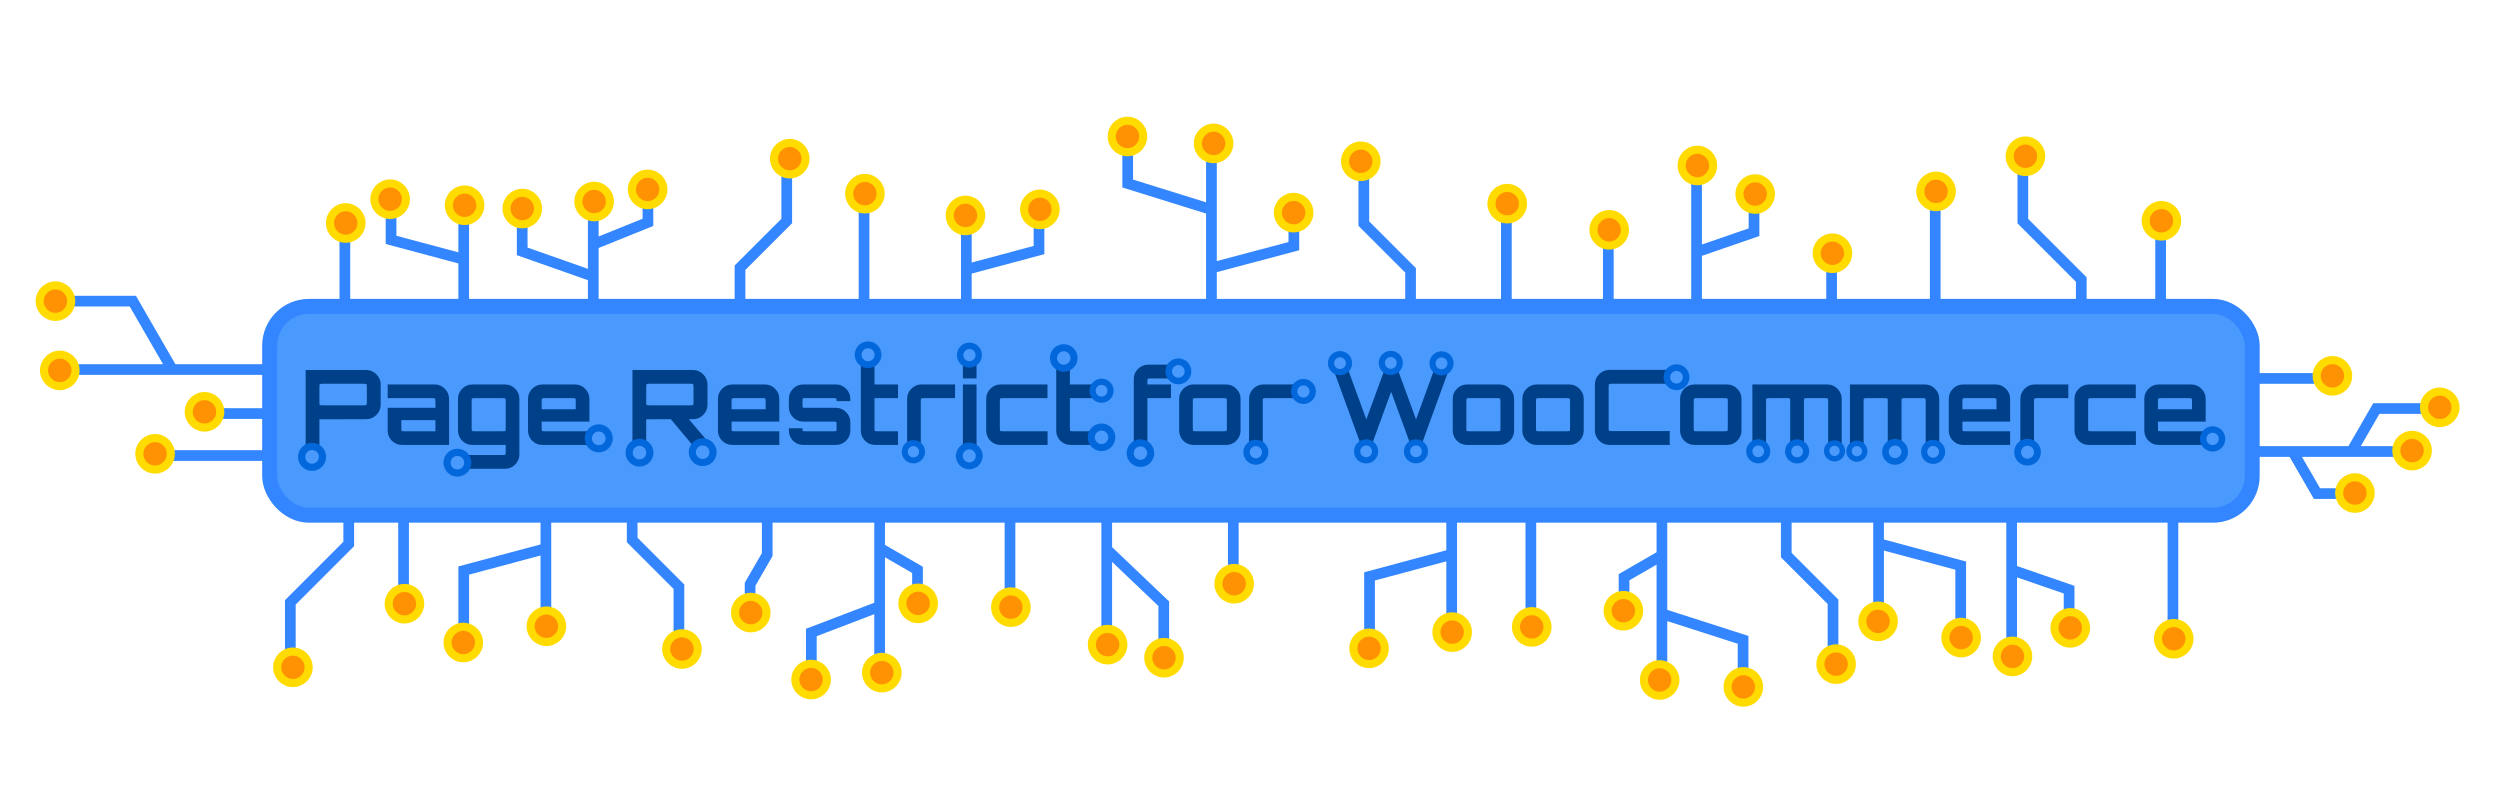 <svg width="1544mm" height="500mm" version="1.1" viewBox="0 0 1544 500" xmlns="http://www.w3.org/2000/svg">
 <g transform="translate(0,203)" display="none">
  <rect x="-4.213" y="-200.81" width="797.23" height="502.77" display="inline" fill="#9ec9ff" style="paint-order:normal"/>
  <rect x="792.3" y="-200.28" width="754.35" height="501.87" display="inline" fill="#9ebdff" style="paint-order:normal"/>
 </g>
 <g display="none">
  <rect x="126.34" y="60.263" width="509.35" height="402.39" display="inline" fill="#5ba4ff" style="paint-order:normal"/>
  <rect x="-4.513" y=".606" width="796.26" height="62.77" display="inline" fill="#187eff" style="paint-order:normal"/>
  <rect x="-5.088" y="462.57" width="797.93" height="41.819" display="inline" fill="#187eff" style="paint-order:normal"/>
  <rect x="156.32" y="94.779" width="136.16" height="131.12" display="inline" fill="#838800" style="paint-order:normal"/>
  <rect x="312.11" y="94.779" width="293.76" height="30.258" display="inline" fill="#187eff" style="paint-order:normal"/>
  <rect x="312.11" y="144.66" width="293.76" height="30.258" display="inline" fill="#338dff" style="paint-order:normal"/>
  <rect x="312.11" y="194.54" width="293.76" height="30.258" display="inline" fill="#187eff" style="paint-order:normal"/>
  <rect x="156.32" y="247.48" width="448.83" height="30.258" display="inline" fill="#338dff" style="paint-order:normal"/>
  <rect x="156.32" y="297.37" width="448.83" height="30.258" display="inline" fill="#187eff" style="paint-order:normal"/>
  <rect x="156.32" y="348.07" width="448.83" height="30.258" display="inline" fill="#338dff" style="paint-order:normal"/>
  <rect x="913.94" y="62.046" width="509.35" height="402.44" display="inline" fill="#5ba4ff" style="paint-order:normal"/>
  <rect x="791.74" y=".337" width="751.55" height="63.039" display="inline" fill="#1867cb" style="paint-order:normal"/>
  <rect x="793.1" y="462.62" width="753.24" height="41.789" display="inline" fill="#1867cb" style="paint-order:normal"/>
  <rect x="943.92" y="322.88" width="448.83" height="30.258" display="inline" fill="#187eff" style="paint-order:normal"/>
  <rect x="943.92" y="367.69" width="448.83" height="30.258" display="inline" fill="#338dff" style="paint-order:normal"/>
  <rect x="943.92" y="126.14" width="448.83" height="30.258" display="inline" fill="#338dff" style="paint-order:normal"/>
  <rect x="943.92" y="170.95" width="448.83" height="30.258" display="inline" fill="#187eff" style="paint-order:normal"/>
  <rect x="1059.8" y="216.95" width="210.26" height="90.775" display="inline" fill="#9a3700" style="paint-order:normal"/>
  <g fill="#187eff">
   <rect x="156.32" y="399.91" width="448.83" height="30.258" display="inline" style="paint-order:normal"/>
   <rect x="943.92" y="81.002" width="448.83" height="30.258" display="inline" style="paint-order:normal"/>
   <rect transform="translate(0,203)" x="968.26" y="210.97" width="448.83" height="30.258" display="inline" style="paint-order:normal"/>
  </g>
  <rect x="1081.7" y="473.67" width="210.26" height="15.129" display="inline" fill="#9a3700" style="paint-order:normal"/>
  <rect x="280.28" y="474.73" width="210.26" height="15.129" display="inline" fill="#9a3700" style="paint-order:normal"/>
  <rect x="6.587" y="9.057" width="86.362" height="44.757" display="inline" fill="#7c47f4" style="paint-order:normal"/>
  <rect transform="translate(0,203)" x="803.79" y="-192.7" width="86.363" height="44.757" display="inline" fill="#3cba0d" style="paint-order:normal"/>
  <g fill="#7c47f4">
   <rect transform="translate(0,203)" x="426.35" y="-179.17" width="102.12" height="22.694" display="inline" style="paint-order:normal"/>
   <rect transform="translate(0,203)" x="542.21" y="-179.17" width="102.12" height="22.694" display="inline" style="paint-order:normal"/>
   <rect transform="translate(0,203)" x="660.03" y="-179.17" width="102.12" height="22.694" display="inline" style="paint-order:normal"/>
  </g>
  <g fill="#3cba0d">
   <rect transform="translate(0,203)" x="1186.5" y="-180.07" width="102.12" height="22.694" display="inline" style="paint-order:normal"/>
   <rect transform="translate(0,203)" x="1302.4" y="-180.07" width="102.12" height="22.694" display="inline" style="paint-order:normal"/>
   <rect transform="translate(0,203)" x="1420.2" y="-180.07" width="102.12" height="22.694" display="inline" style="paint-order:normal"/>
  </g>
 </g>
 <g display="none">
  <rect x="-7.388" y="-.143" width="1554.4" height="506.88" display="inline" fill="#71b0ff" opacity=".86" style="paint-order:normal"/>
 </g>
 <g fill="none" stroke="#3386ff" stroke-width="6.615">
  <path d="m1452.3 278.84h35.547m-71.896 0h36.349l15.315-26.526h40.277m-160.9 26.526h68.956l15.012 26.001h21.337"/>
  <path d="m683.52 339.31v58.815m0-94.095v35.28l35.226 33.561v33.48"/>
  <path d="m473.84 307.22v35.28l-10.578 18.322v17.492"/>
  <path d="m106.41 228.22h-65.748m167.31 0h-101.56l-24.387-42.24h-43.499"/>
  <path d="m366.4 150.94v-31.238m0 51.011v-19.773l33.765-13.63v-13.915m-33.765 77.022v-29.705l-43.89-15.464v-23.787"/>
  <path d="m173.82 281.34h-71.094"/>
  <path d="m1047.8 155.65v-50.514m0 101.56v-51.048l35.478-12.234v-19.571"/>
  <path d="m871.16 207.58v-40.625l-28.865-28.865v-36.349"/>
  <path d="m748.18 129.45v-40.892m0 76.974v-36.081l-51.711-16.107v-26.121m51.711 121.07v-42.763l50.904-13.502v-18.837"/>
  <path d="m1285.4 203.67v-31.003l-36.081-36.081v-39.021"/>
  <path d="m1026.4 379.06v40.892m0-76.974v36.081l50.123 16.107v26.121m-50.123-121.07v42.763l-23.387 13.502v18.837"/>
  <path d="m1242.4 351.94v50.514m0-101.56v51.048l35.478 12.234v19.571"/>
  <path d="m457.03 205.97v-40.625l28.865-28.865v-36.349"/>
  <path d="m945.46 301.44v79.848"/>
  <path d="m596.81 166.45v-32.072m0 67.619v-35.547l44.882-12.026v-19.244"/>
  <path d="m1379.1 233.72h58.265"/>
  <path d="m337.14 338.76v45.355m0-70.881v25.526l-50.736 13.595v47.582"/>
  <path d="m1131.2 209.32v-47.039"/>
  <path d="m623.77 307.1v62.007"/>
  <path d="m761.69 307.59v47.039"/>
  <path d="m215.38 304.95v31.003l-36.081 36.081v39.021"/>
  <path d="m212.99 205.6v-62.007"/>
  <path d="m286.39 160.17v-32.072m0 67.619v-35.547l-44.882-12.026v-19.244"/>
  <path d="m543.26 374.52v40.892m0-76.974v36.081l-42.186 16.107v26.121m42.186-121.07v42.763l23.387 13.502v18.837"/>
  <path d="m1160.2 335.73v45.355m0-70.881v25.526l50.736 13.595v47.582"/>
  <path d="m1103.2 302.18v40.625l28.865 28.865v36.349"/>
  <path d="m1342 308.77v79.848"/>
  <path d="m1195.2 203.92v-79.848"/>
  <path d="m1334.4 222.09v-79.848"/>
  <path d="m930.33 211.49v-79.848"/>
  <path d="m390.44 292.86v40.625l28.865 28.865v36.349"/>
  <path d="m533.64 205.34v-79.848"/>
  <path d="m249.24 304.95v62.007"/>
  <path d="m896.56 342.37v45.355m0-70.881v25.526l-50.736 13.595v47.582"/>
  <path d="m204.35 255.41h-71.094"/>
  <path transform="translate(298.27 461.58)" d="m695.03-251.77v-62.007"/>
 </g>
 <g>
  <rect x="166.55" y="189.23" width="1224.4" height="128.96" ry="24.214" fill="#4a99fc" stroke="#3386ff" stroke-width="9.26" style="paint-order:fill markers stroke"/>
  <g fill="#ff9203" stroke="#ffdb00" stroke-width="5">
   <circle transform="translate(97.391 430.95)" cx="833.47" cy="-305.18" r="9.721" style="paint-order:fill markers stroke"/>
   <circle transform="rotate(90)" cx="96.499" cy="-1250.9" r="9.721" style="paint-order:fill markers stroke"/>
   <circle transform="rotate(90)" cx="387.76" cy="-1278.6" r="9.721" style="paint-order:fill markers stroke"/>
   <circle transform="rotate(90)" cx="405.4" cy="-1242.9" r="9.721" style="paint-order:fill markers stroke"/>
   <circle cx="1440.5" cy="232.12" r="9.721" style="paint-order:fill markers stroke"/>
   <circle cx="1506.8" cy="251.57" r="9.721" style="paint-order:fill markers stroke"/>
   <circle cx="1489.7" cy="278.3" r="9.721" style="paint-order:fill markers stroke"/>
   <circle cx="1454.4" cy="304.49" r="9.721" style="paint-order:fill markers stroke"/>
   <circle transform="scale(1,-1)" cx="1342.5" cy="-394.5" r="9.721" style="paint-order:fill markers stroke"/>
   <circle cx="1334.9" cy="136.36" r="9.721" style="paint-order:fill markers stroke"/>
   <circle transform="matrix(0,-1,-1,0,0,0)" cx="-119.84" cy="-1084" r="9.721" style="paint-order:fill markers stroke"/>
   <circle transform="matrix(0,-1,-1,0,0,0)" cx="-102.2" cy="-1048.3" r="9.721" style="paint-order:fill markers stroke"/>
   <circle transform="rotate(-90)" cx="-99.606" cy="840.42" r="9.721" style="paint-order:fill markers stroke"/>
   <circle transform="rotate(90)" cx="84.284" cy="-696.32" r="9.721" style="paint-order:fill markers stroke"/>
   <circle transform="rotate(90)" cx="88.56" cy="-749.52" r="9.721" style="paint-order:fill markers stroke"/>
   <circle transform="rotate(90)" cx="131.32" cy="-798.95" r="9.721" style="paint-order:fill markers stroke"/>
   <circle transform="rotate(-90)" cx="-424.23" cy="1076.7" r="9.721" style="paint-order:fill markers stroke"/>
   <circle transform="rotate(-90)" cx="-419.96" cy="1025" r="9.721" style="paint-order:fill markers stroke"/>
   <circle transform="rotate(-90)" cx="-377.19" cy="1002.6" r="9.721" style="paint-order:fill markers stroke"/>
   <circle transform="scale(1,-1)" cx="946" cy="-387.17" r="9.721" style="paint-order:fill markers stroke"/>
   <circle cx="718.89" cy="406.22" r="9.721" style="paint-order:fill markers stroke"/>
   <circle cx="684.06" cy="398.13" r="9.721" style="paint-order:fill markers stroke"/>
   <circle cx="1131.7" cy="156.4" r="9.721" style="paint-order:fill markers stroke"/>
   <circle transform="scale(1,-1)" cx="762.22" cy="-360.51" r="9.721" style="paint-order:fill markers stroke"/>
   <circle transform="scale(-1,1)" cx="-1159.9" cy="383.75" r="9.721" style="paint-order:fill markers stroke"/>
   <circle transform="scale(-1,1)" cx="-1211.2" cy="393.78" r="9.721" style="paint-order:fill markers stroke"/>
   <circle transform="rotate(90)" cx="410.16" cy="-1134" r="9.721" style="paint-order:fill markers stroke"/>
   <circle cx="1195.7" cy="118.2" r="9.721" style="paint-order:fill markers stroke"/>
   <circle cx="896.86" cy="390.39" r="9.721" style="paint-order:fill markers stroke"/>
   <circle cx="845.54" cy="400.42" r="9.721" style="paint-order:fill markers stroke"/>
   <circle transform="matrix(0,-1,-1,0,0,0)" cx="-97.992" cy="-487.76" r="9.721" style="paint-order:fill markers stroke"/>
   <circle cx="642.24" cy="129.3" r="9.721" style="paint-order:fill markers stroke"/>
   <circle cx="596.27" cy="133.04" r="9.721" style="paint-order:fill markers stroke"/>
   <circle cx="463.68" cy="378.33" r="9.721" style="paint-order:fill markers stroke"/>
   <circle cx="337.44" cy="386.78" r="9.721" style="paint-order:fill markers stroke"/>
   <circle cx="286.12" cy="396.81" r="9.721" style="paint-order:fill markers stroke"/>
   <circle cx="322.56" cy="128.79" r="9.721" style="paint-order:fill markers stroke"/>
   <circle cx="366.93" cy="124.46" r="9.721" style="paint-order:fill markers stroke"/>
   <circle cx="399.99" cy="116.99" r="9.721" style="paint-order:fill markers stroke"/>
   <circle cx="95.779" cy="280.27" r="9.721" style="paint-order:fill markers stroke"/>
   <circle transform="scale(1,-1)" cx="624.31" cy="-374.98" r="9.721" style="paint-order:fill markers stroke"/>
   <circle transform="matrix(0,-1,-1,0,0,0)" cx="-412.13" cy="-180.9" r="9.721" style="paint-order:fill markers stroke"/>
   <circle cx="213.52" cy="137.71" r="9.721" style="paint-order:fill markers stroke"/>
   <circle transform="scale(-1,1)" cx="-240.95" cy="123.02" r="9.721" style="paint-order:fill markers stroke"/>
   <circle transform="scale(-1,1)" cx="-286.92" cy="126.76" r="9.721" style="paint-order:fill markers stroke"/>
   <circle transform="matrix(0,-1,-1,0,0,0)" cx="-419.69" cy="-500.93" r="9.721" style="paint-order:fill markers stroke"/>
   <circle transform="matrix(0,-1,-1,0,0,0)" cx="-415.42" cy="-544.6" r="9.721" style="paint-order:fill markers stroke"/>
   <circle transform="matrix(0,-1,-1,0,0,0)" cx="-372.65" cy="-567.05" r="9.721" style="paint-order:fill markers stroke"/>
   <circle transform="rotate(90)" cx="400.84" cy="-421.17" r="9.721" style="paint-order:fill markers stroke"/>
   <circle cx="534.17" cy="119.61" r="9.721" style="paint-order:fill markers stroke"/>
   <circle transform="scale(1,-1)" cx="249.78" cy="-372.84" r="9.721" style="paint-order:fill markers stroke"/>
   <circle cx="126.3" cy="254.34" r="9.721" style="paint-order:fill markers stroke"/>
   <circle cx="36.915" cy="228.76" r="9.721" style="paint-order:fill markers stroke"/>
   <circle cx="34.242" cy="185.99" r="9.721" style="paint-order:fill markers stroke"/>
  </g>
  <g transform="translate(298.27 461.58)">
   <circle cx="695.56" cy="-319.65" r="9.721" fill="#ff9203" stroke="#ffdb00" stroke-width="5" style="paint-order:fill markers stroke"/>
  </g>
 </g>
 <g display="none">
  <flowRoot transform="matrix(.862 0 0 .862 180.01 98.447)" display="inline" fill="#004fa9" font-family="sans-serif" font-size="40px" letter-spacing="0px" stroke-opacity=".258" stroke-width="6.139" word-spacing="0px" style="line-height:1.25" xml:space="preserve"><flowRegion><rect x="-1.817" y="134.74" width="1548.3" height="219.88" fill="#004fa9"/></flowRegion><flowPara font-family="Orbitron" font-size="74.667px" font-weight="bold">Page Restrict for WooCommerce</flowPara></flowRoot>
 </g>
 <g>
  <g transform="matrix(.862 0 0 .862 186.74 98.702)" fill="#004089" aria-label="Page Restrict for WooCommerce">
   <path d="m2.365 204.27v-53.685h43.307q4.331 0 7.392 3.136 3.061 3.061 3.061 7.243v14.485q0 4.256-3.061 7.317-3.061 3.061-7.392 3.061l-33.451.075v18.368zm12.469-28.373h28.747q2.016 0 2.315-.224t.299-2.315v-10.304q0-2.091-.299-2.315-.299-.299-2.315-.299h-28.747q-2.091 0-2.389.299-.224.224-.224 2.315v10.304q0 2.091.224 2.315.299.224 2.389.224z"/>
   <path d="m71.433 204.27q-4.256 0-7.317-2.987-2.987-3.061-2.987-7.317v-16.277h34.197v-4.331q0-2.091-.299-2.315-.224-.299-2.315-.299h-31.584v-9.781h33.675q4.256 0 7.243 3.061 3.061 2.987 3.061 7.243v33.003zm2.091-9.781h21.803v-7.989h-24.416v5.376q0 2.091.224 2.389.299.224 2.389.224z"/>
   <path d="m118.74 221.37v-9.856h24.416q2.016 0 2.24-.299.299-.224.299-2.315v-4.629h-23.893q-4.256 0-7.317-2.987-2.987-3.061-2.987-7.317v-22.699q0-4.256 2.987-7.243 3.061-3.061 7.317-3.061h23.445q4.256 0 7.243 3.061 2.987 2.987 2.987 7.243v39.797q0 4.256-2.987 7.243-2.987 3.061-7.243 3.061zm5.152-26.88h19.264q2.016 0 2.24-.224.299-.299.299-2.389v-18.517q0-2.091-.299-2.315-.224-.299-2.24-.299h-19.264q-2.091 0-2.389.299-.224.224-.224 2.315v18.517q0 2.091.224 2.389.299.224 2.389.224z"/>
   <path d="m171.98 204.27q-4.256 0-7.317-2.987-2.987-3.061-2.987-7.317v-22.699q0-4.256 2.987-7.243 3.061-3.061 7.317-3.061h23.371q4.256 0 7.243 3.061 3.061 2.987 3.061 7.243v16.277h-34.197v4.331q0 2.091.224 2.389.299.224 2.389.224h31.584v9.781zm-.523-25.536h24.416v-5.376q0-2.091-.299-2.315-.224-.299-2.315-.299h-19.189q-2.091 0-2.389.299-.224.224-.224 2.315z"/>
   <path d="m236.5 204.27v-53.685h43.307q4.331 0 7.392 3.136 3.061 3.061 3.061 7.243v14.485q0 4.256-3.061 7.317-3.061 3.061-7.392 3.061h-2.912l13.291 15.68v2.763h-10.752l-15.456-18.443-17.621.075v18.368zm12.469-28.373h28.747q2.016 0 2.24-.224.299-.224.299-2.315v-10.304q0-2.091-.299-2.315-.224-.299-2.24-.299h-28.747q-2.091 0-2.389.299-.224.224-.224 2.315v10.304q0 2.091.224 2.315.299.224 2.389.224z"/>
   <path d="m308.05 204.27q-4.256 0-7.317-2.987-2.987-3.061-2.987-7.317v-22.699q0-4.256 2.987-7.243 3.061-3.061 7.317-3.061h23.371q4.256 0 7.243 3.061 3.061 2.987 3.061 7.243v16.277h-34.197v4.331q0 2.091.224 2.389.299.224 2.389.224h31.584v9.781zm-.523-25.536h24.416v-5.376q0-2.091-.299-2.315-.224-.299-2.315-.299h-19.189q-2.091 0-2.389.299-.224.224-.224 2.315z"/>
   <path d="m358.86 204.27q-4.256 0-7.317-2.987-2.987-3.061-2.987-7.317v-1.643h9.781v.448q0 1.195.224 1.493.299.224 1.493.224h20.981q1.195 0 1.419-.224.299-.299.299-1.493v-3.509q0-1.195-.299-1.419-.224-.299-1.419-.299h-22.176q-4.256 0-7.317-3.061-2.987-3.061-2.987-7.243v-5.973q0-4.256 2.987-7.243 3.061-3.061 7.317-3.061h23.371q4.256 0 7.317 3.061 3.061 2.987 3.061 7.243v1.643h-9.856v-.448q0-1.195-.299-1.419-.224-.299-1.419-.299h-20.981q-1.195 0-1.493.299-.224.224-.224 1.419v3.509q0 1.195.224 1.493.299.224 1.493.224h22.176q4.256 0 7.317 3.061 3.061 3.061 3.061 7.243v5.973q0 4.256-3.061 7.317-3.061 2.987-7.317 2.987z"/>
   <path d="m410.42 204.27q-4.256 0-7.317-2.987-2.987-3.061-2.987-7.317v-46.293h9.781v13.291h16.875v9.781h-16.875v21.131q0 2.091.224 2.389.299.224 2.389.224h14.261v9.781z"/>
   <path d="m433.3 204.27v-33.003q0-4.256 2.987-7.243 3.061-3.061 7.317-3.061h24.043v9.781h-21.952q-2.091 0-2.389.299-.224.224-.224 2.315v30.912z"/>
   <path d="m473.25 204.27v-43.307h9.781v43.307zm0-47.637v-9.856h9.781v9.856z"/>
   <path d="m500.25 204.27q-4.256 0-7.317-2.987-2.987-3.061-2.987-7.317v-22.699q0-4.256 2.987-7.243 3.061-3.061 7.317-3.061h33.6v9.781h-31.509q-2.091 0-2.389.299-.224.224-.224 2.315v18.517q0 2.091.224 2.389.299.224 2.389.224h31.584v9.781z"/>
   <path d="m550.42 204.27q-4.256 0-7.317-2.987-2.987-3.061-2.987-7.317v-46.293h9.781v13.291h16.875v9.781h-16.875v21.131q0 2.091.224 2.389.299.224 2.389.224h14.261v9.781z"/>
   <path d="m595.68 204.27v-47.189q0-4.256 2.987-7.243 3.061-3.061 7.317-3.061h16.352v9.856h-14.261q-2.091 0-2.389.299-.224.224-.224 2.24v1.792h16.875v9.781h-16.875v33.525z"/>
   <path d="m638.5 204.27q-4.256 0-7.317-2.987-2.987-3.061-2.987-7.317v-22.699q0-4.256 2.987-7.243 3.061-3.061 7.317-3.061h23.371q4.256 0 7.243 3.061 3.061 2.987 3.061 7.243v22.699q0 4.256-3.061 7.317-2.987 2.987-7.243 2.987zm2.091-9.781h19.189q2.091 0 2.315-.224.299-.299.299-2.389v-18.517q0-2.091-.299-2.315-.224-.299-2.315-.299h-19.189q-2.091 0-2.389.299-.224.224-.224 2.315v18.517q0 2.091.224 2.389.299.224 2.389.224z"/>
   <path d="m678.3 204.27v-33.003q0-4.256 2.987-7.243 3.061-3.061 7.317-3.061h24.043v9.781h-21.952q-2.091 0-2.389.299-.224.224-.224 2.315v30.912z"/>
   <path d="m758.42 204.27-19.563-53.76h10.453l12.992 35.467 12.992-35.467h9.632l12.992 35.467 12.917-35.467h10.528l-19.563 53.76h-7.765l-13.963-38.08-13.888 38.08z"/>
   <path d="m834.5 204.27q-4.256 0-7.317-2.987-2.987-3.061-2.987-7.317v-22.699q0-4.256 2.987-7.243 3.061-3.061 7.317-3.061h23.371q4.256 0 7.243 3.061 3.061 2.987 3.061 7.243v22.699q0 4.256-3.061 7.317-2.987 2.987-7.243 2.987zm2.091-9.781h19.189q2.091 0 2.315-.224.299-.299.299-2.389v-18.517q0-2.091-.299-2.315-.224-.299-2.315-.299h-19.189q-2.091 0-2.389.299-.224.224-.224 2.315v18.517q0 2.091.224 2.389.299.224 2.389.224z"/>
   <path d="m884.38 204.27q-4.256 0-7.317-2.987-2.987-3.061-2.987-7.317v-22.699q0-4.256 2.987-7.243 3.061-3.061 7.317-3.061h23.371q4.256 0 7.243 3.061 3.061 2.987 3.061 7.243v22.699q0 4.256-3.061 7.317-2.987 2.987-7.243 2.987zm2.091-9.781h19.189q2.091 0 2.315-.224.299-.299.299-2.389v-18.517q0-2.091-.299-2.315-.224-.299-2.315-.299h-19.189q-2.091 0-2.389.299-.224.224-.224 2.315v18.517q0 2.091.224 2.389.299.224 2.389.224z"/>
   <path d="m936.45 204.27q-4.256 0-7.317-3.061-3.061-3.061-3.061-7.317v-33.003q0-4.256 3.061-7.317 3.061-3.061 7.317-3.061h43.232v9.931h-41.141q-2.091 0-2.389.299-.224.224-.224 2.315v28.672q0 2.091.224 2.389.299.224 2.389.224h41.141v9.931z"/>
   <path d="m997.4 204.27q-4.256 0-7.317-2.987-2.987-3.061-2.987-7.317v-22.699q0-4.256 2.987-7.243 3.061-3.061 7.317-3.061h23.371q4.256 0 7.243 3.061 3.061 2.987 3.061 7.243v22.699q0 4.256-3.061 7.317-2.987 2.987-7.243 2.987zm2.091-9.781h19.189q2.091 0 2.315-.224.299-.299.299-2.389v-18.517q0-2.091-.299-2.315-.224-.299-2.315-.299h-19.189q-2.091 0-2.389.299-.224.224-.224 2.315v18.517q0 2.091.224 2.389.299.224 2.389.224z"/>
   <path d="m1038.9 204.27v-43.307h53.685q4.256 0 7.243 3.061 3.061 2.987 3.061 7.243v33.003h-9.707v-30.912q0-2.091-.299-2.315-.299-.299-2.315-.299h-12.096q-2.091 0-2.389.299-.224.224-.224 2.315v30.912h-9.856v-30.912q0-2.091-.299-2.315-.224-.299-2.315-.299h-12.096q-2.091 0-2.389.299-.224.224-.224 2.315v30.912z"/>
   <path d="m1108.8 204.27v-43.307h53.685q4.256 0 7.243 3.061 3.061 2.987 3.061 7.243v33.003h-9.707v-30.912q0-2.091-.299-2.315-.299-.299-2.315-.299h-12.096q-2.091 0-2.389.299-.224.224-.224 2.315v30.912h-9.856v-30.912q0-2.091-.299-2.315-.224-.299-2.315-.299h-12.096q-2.091 0-2.389.299-.224.224-.224 2.315v30.912z"/>
   <path d="m1189.9 204.27q-4.256 0-7.317-2.987-2.987-3.061-2.987-7.317v-22.699q0-4.256 2.987-7.243 3.061-3.061 7.317-3.061h23.371q4.256 0 7.243 3.061 3.061 2.987 3.061 7.243v16.277h-34.197v4.331q0 2.091.224 2.389.299.224 2.389.224h31.584v9.781zm-.523-25.536h24.416v-5.376q0-2.091-.299-2.315-.224-.299-2.315-.299h-19.189q-2.091 0-2.389.299-.224.224-.224 2.315z"/>
   <path d="m1230.9 204.27v-33.003q0-4.256 2.987-7.243 3.061-3.061 7.317-3.061h24.043v9.781h-21.952q-2.091 0-2.389.299-.224.224-.224 2.315v30.912z"/>
   <path d="m1280 204.27q-4.256 0-7.317-2.987-2.987-3.061-2.987-7.317v-22.699q0-4.256 2.987-7.243 3.061-3.061 7.317-3.061h33.6v9.781h-31.509q-2.091 0-2.389.299-.224.224-.224 2.315v18.517q0 2.091.224 2.389.299.224 2.389.224h31.584v9.781z"/>
   <path d="m1330 204.27q-4.256 0-7.317-2.987-2.987-3.061-2.987-7.317v-22.699q0-4.256 2.987-7.243 3.061-3.061 7.317-3.061h23.371q4.256 0 7.243 3.061 3.061 2.987 3.061 7.243v16.277h-34.197v4.331q0 2.091.224 2.389.299.224 2.389.224h31.584v9.781zm-.523-25.536h24.416v-5.376q0-2.091-.299-2.315-.224-.299-2.315-.299h-19.189q-2.091 0-2.389.299-.224.224-.224 2.315z"/>
  </g>
 </g>
 <g fill="none" stroke="#0167db">
  <circle cx="192.73" cy="282.15" r="6.446" stroke-width="4.444" style="paint-order:fill markers stroke"/>
  <circle cx="282.48" cy="285.74" r="6.397" stroke-width="4.411" style="paint-order:fill markers stroke"/>
  <circle cx="598.61" cy="281.57" r="6.144" stroke-width="4.236" style="paint-order:fill markers stroke"/>
  <circle cx="369.78" cy="270.72" r="6.446" stroke-width="4.444" style="paint-order:fill markers stroke"/>
  <circle cx="394.95" cy="279.56" r="6.397" stroke-width="4.411" style="paint-order:fill markers stroke"/>
  <circle cx="536.13" cy="219.1" r="6.144" stroke-width="4.236" style="paint-order:fill markers stroke"/>
  <circle cx="564.12" cy="279" r="5.349" stroke-width="3.688" style="paint-order:fill markers stroke"/>
  <circle cx="598.71" cy="219.31" r="5.746" stroke-width="3.962" style="paint-order:fill markers stroke"/>
  <circle cx="680.33" cy="241.31" r="5.548" stroke-width="3.825" style="paint-order:fill markers stroke"/>
  <circle cx="680.31" cy="270.08" r="6.343" stroke-width="4.373" style="paint-order:fill markers stroke"/>
  <circle cx="656.96" cy="221.1" r="6.343" stroke-width="4.373" style="paint-order:fill markers stroke"/>
  <circle cx="727.76" cy="229.36" r="5.945" stroke-width="4.099" style="paint-order:fill markers stroke"/>
  <circle cx="804.98" cy="241.77" r="5.746" stroke-width="3.962" style="paint-order:fill markers stroke"/>
  <circle cx="775.63" cy="279.28" r="5.746" stroke-width="3.962" style="paint-order:fill markers stroke"/>
  <circle cx="827.59" cy="224.28" r="5.548" stroke-width="3.825" style="paint-order:fill markers stroke"/>
  <circle cx="1035.4" cy="232.97" r="5.945" stroke-width="4.099" style="paint-order:fill markers stroke"/>
  <circle cx="1085.9" cy="278.73" r="5.539" stroke-width="3.819" style="paint-order:fill markers stroke"/>
  <circle cx="1252.2" cy="279.27" r="6.144" stroke-width="4.236" style="paint-order:fill markers stroke"/>
  <circle cx="1366.5" cy="271.07" r="5.815" stroke-width="4.009" style="paint-order:fill markers stroke"/>
  <circle cx="704.33" cy="279.85" r="6.343" stroke-width="4.373" style="paint-order:fill markers stroke"/>
  <circle cx="1109.9" cy="278.78" r="5.543" stroke-width="3.822" style="paint-order:fill markers stroke"/>
  <circle cx="1170.4" cy="279.05" r="5.945" stroke-width="4.099" style="paint-order:fill markers stroke"/>
  <circle cx="1193.9" cy="279.06" r="5.548" stroke-width="3.825" style="paint-order:fill markers stroke"/>
  <circle cx="858.96" cy="224.15" r="5.548" stroke-width="3.825" style="paint-order:fill markers stroke"/>
  <circle cx="890.28" cy="224.42" r="5.548" stroke-width="3.825" style="paint-order:fill markers stroke"/>
  <circle cx="874.49" cy="278.75" r="5.539" stroke-width="3.819" style="paint-order:fill markers stroke"/>
  <circle cx="843.72" cy="278.77" r="5.543" stroke-width="3.822" style="paint-order:fill markers stroke"/>
  <circle cx="433.98" cy="279.28" r="6.397" stroke-width="4.411" style="paint-order:fill markers stroke"/>
  <circle cx="1133" cy="278.46" r="4.85" stroke-width="3.344" style="paint-order:fill markers stroke"/>
  <circle cx="1146.8" cy="278.65" r="4.85" stroke-width="3.344" style="paint-order:fill markers stroke"/>
 </g>
 <g display="none" fill="none" stroke="#004fa9" stroke-width="2.762">
  <circle cx="245.98" cy="240.83" r="4.006" display="inline" style="paint-order:fill markers stroke"/>
  <circle cx="491.91" cy="270.16" r="4.006" display="inline" style="paint-order:fill markers stroke"/>
  <circle cx="499.89" cy="262.29" r="4.006" display="inline" style="paint-order:fill markers stroke"/>
  <circle cx="529.36" cy="250.67" r="4.006" display="inline" style="paint-order:fill markers stroke"/>
  <circle cx="565.5" cy="241.02" r="4.006" display="inline" style="paint-order:fill markers stroke"/>
  <circle cx="564.74" cy="269.97" r="4.006" display="inline" style="paint-order:fill markers stroke"/>
  <circle cx="656.11" cy="241.21" r="4.006" display="inline" style="paint-order:fill markers stroke"/>
  <circle cx="655.54" cy="269.97" r="4.006" display="inline" style="paint-order:fill markers stroke"/>
  <circle cx="732.91" cy="241.59" r="4.006" display="inline" style="paint-order:fill markers stroke"/>
  <circle cx="1041.3" cy="270.16" r="4.006" display="inline" style="paint-order:fill markers stroke"/>
  <circle cx="1286.1" cy="241.02" r="4.006" display="inline" style="paint-order:fill markers stroke"/>
  <circle cx="1329.2" cy="241.21" r="4.006" display="inline" style="paint-order:fill markers stroke"/>
  <circle cx="1329.4" cy="270.16" r="4.006" display="inline" style="paint-order:fill markers stroke"/>
  <circle cx="1250.9" cy="270.35" r="4.006" display="inline" style="paint-order:fill markers stroke"/>
 </g>
</svg>
